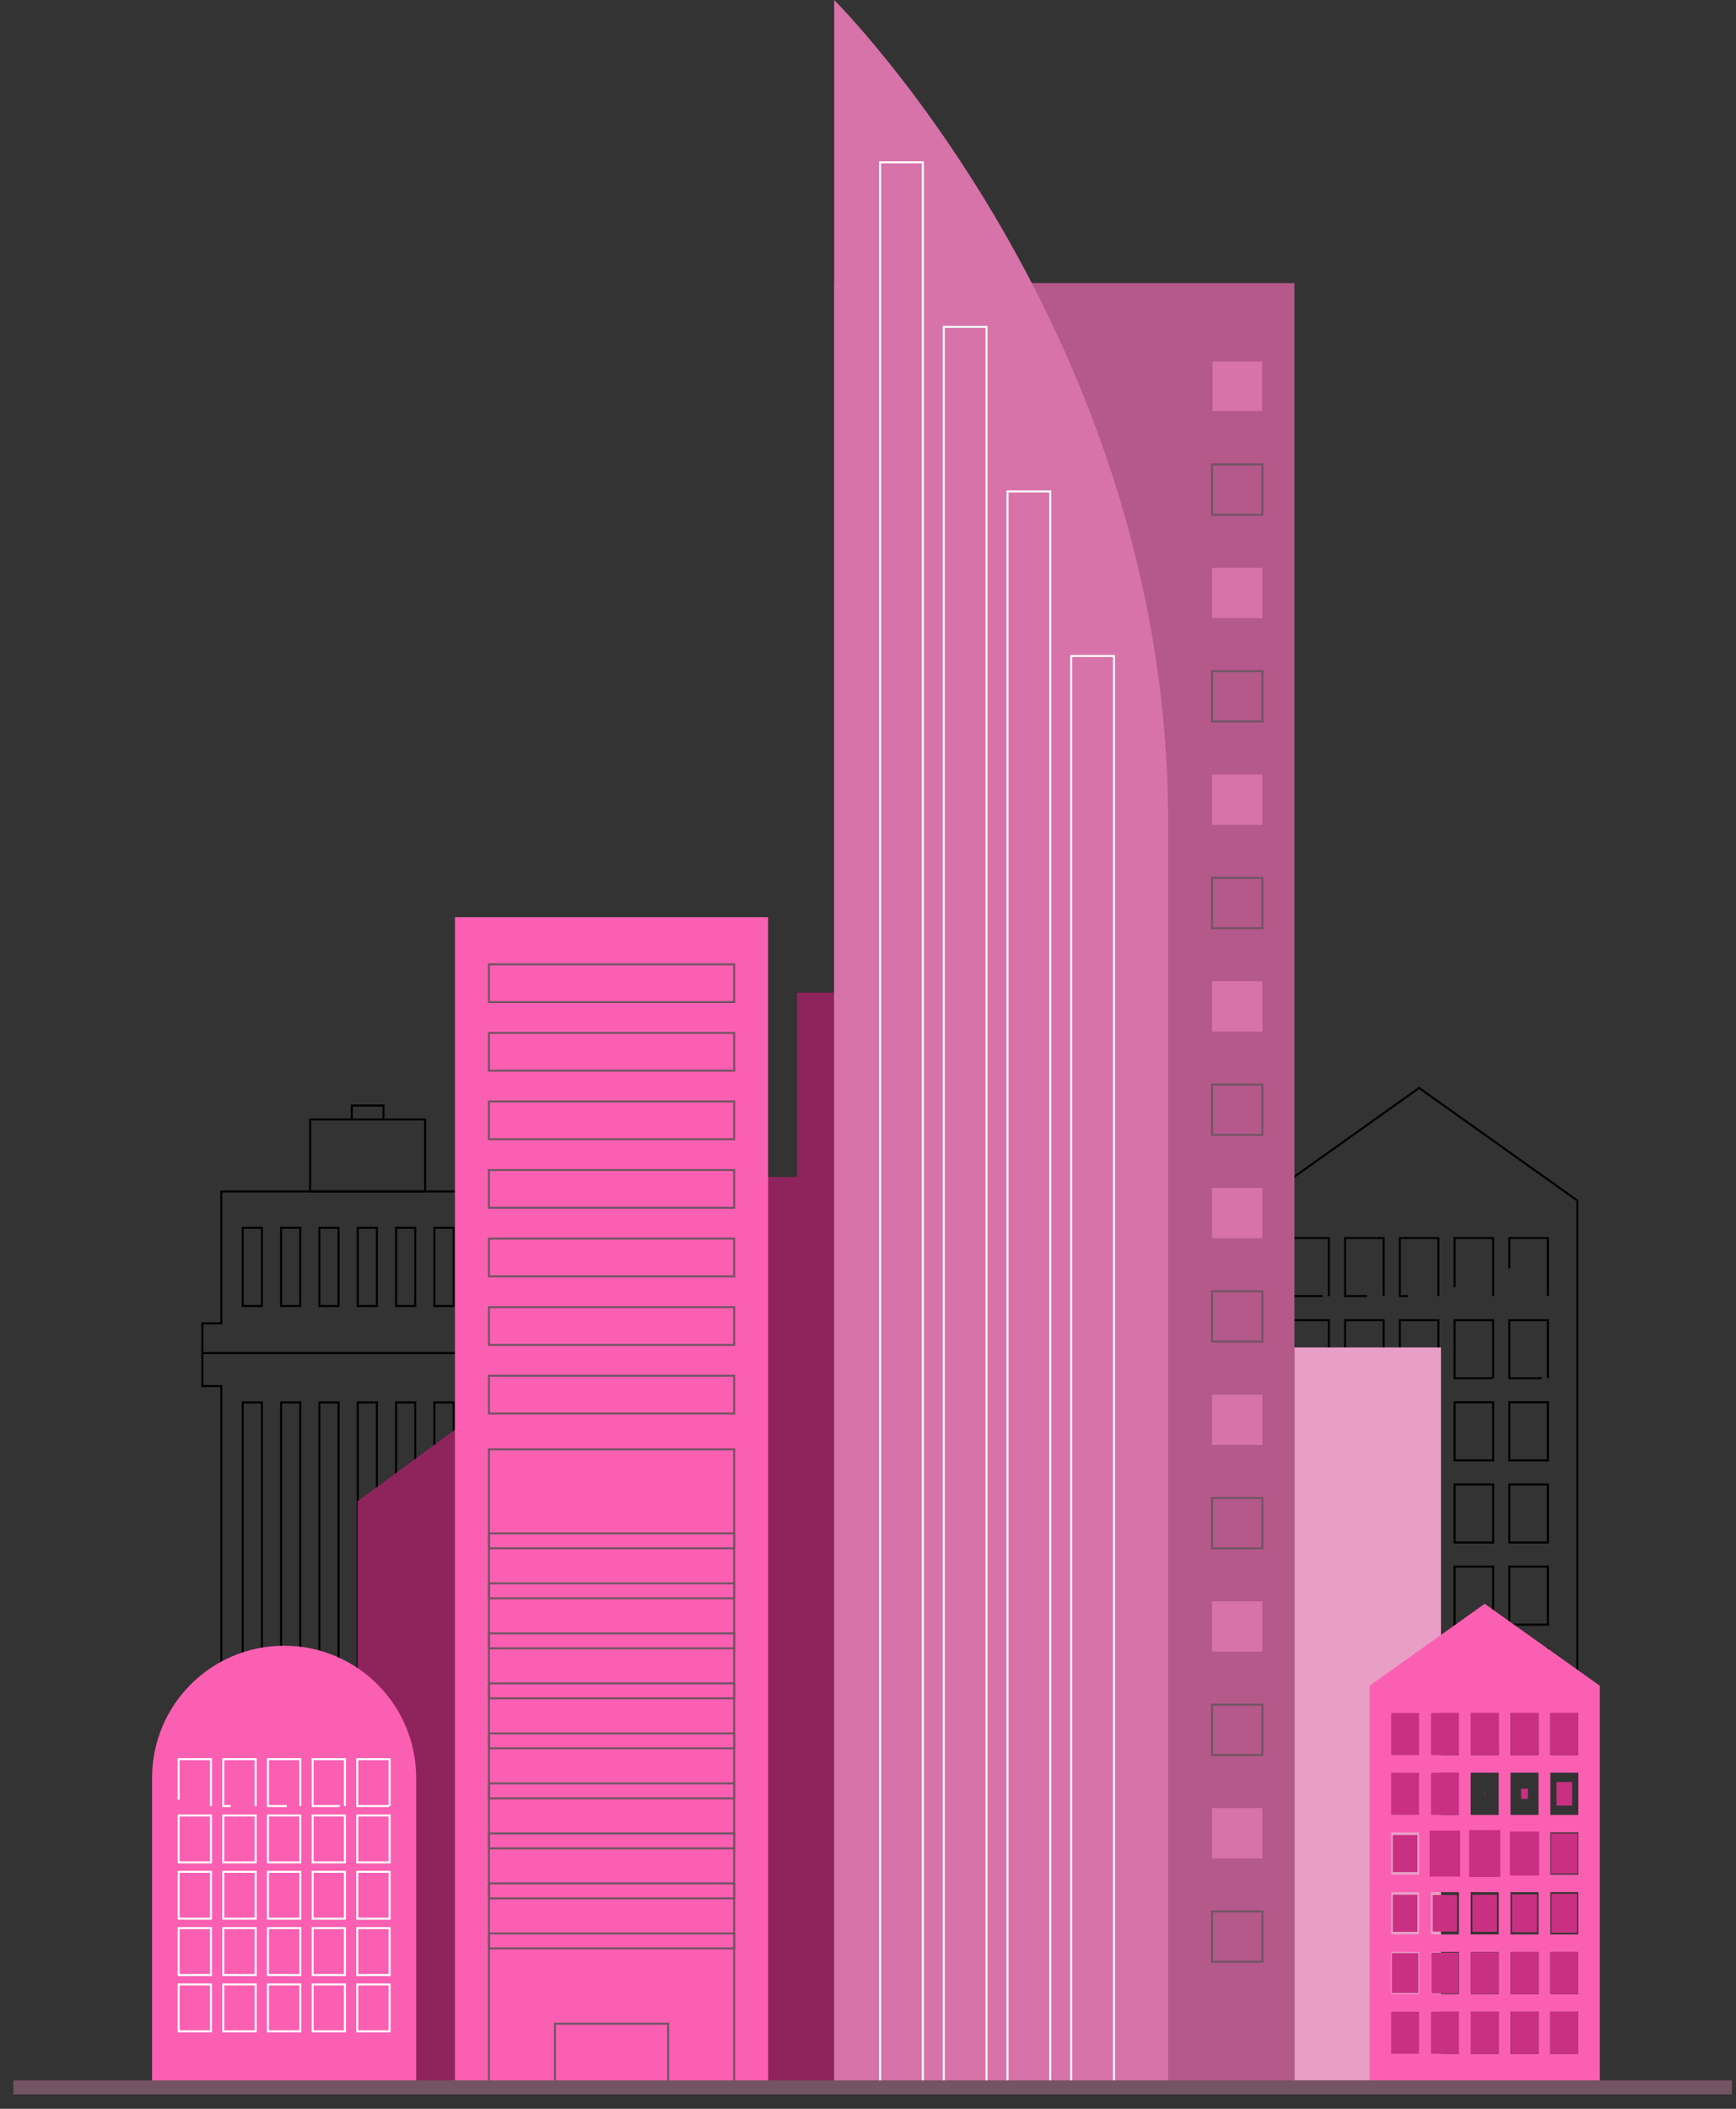 <svg width="112" height="136" viewBox="0 0 112 136" fill="none" xmlns="http://www.w3.org/2000/svg">
<rect x="0" y="0" width="112" height="136" fill="#333333" stroke="none"/>
<path d="M33.159 122.327V89.389H34.342V86.477V85.343H33.159V76.838H14.279V85.343H13.052V86.477V89.389H14.279V122.327H33.159Z" stroke="black" stroke-width="0.13" stroke-miterlimit="10"/>
<path d="M25.24 119.418H22.197V122.358H25.24V119.418Z" stroke="black" stroke-width="0.13" stroke-miterlimit="10"/>
<path d="M23.918 122.358H23.521V119.418H23.918V122.358Z" stroke="black" stroke-width="0.13" stroke-miterlimit="10"/>
<path d="M16.897 90.446H15.66V112.768H16.897V90.446Z" stroke="black" stroke-width="0.13" stroke-miterlimit="10"/>
<path d="M19.37 90.446H18.134V112.768H19.37V90.446Z" stroke="black" stroke-width="0.13" stroke-miterlimit="10"/>
<path d="M21.843 90.446H20.606V112.768H21.843V90.446Z" stroke="black" stroke-width="0.13" stroke-miterlimit="10"/>
<path d="M24.316 90.446H23.079V112.768H24.316V90.446Z" stroke="black" stroke-width="0.13" stroke-miterlimit="10"/>
<path d="M26.789 90.446H25.553V112.768H26.789V90.446Z" stroke="black" stroke-width="0.13" stroke-miterlimit="10"/>
<path d="M29.262 90.446H28.025V112.768H29.262V90.446Z" stroke="black" stroke-width="0.13" stroke-miterlimit="10"/>
<path d="M31.735 90.446H30.498V112.768H31.735V90.446Z" stroke="black" stroke-width="0.13" stroke-miterlimit="10"/>
<path d="M16.897 79.184H15.66V84.226H16.897V79.184Z" stroke="black" stroke-width="0.13" stroke-miterlimit="10"/>
<path d="M19.37 79.184H18.134V84.226H19.37V79.184Z" stroke="black" stroke-width="0.13" stroke-miterlimit="10"/>
<path d="M21.843 79.184H20.606V84.226H21.843V79.184Z" stroke="black" stroke-width="0.13" stroke-miterlimit="10"/>
<path d="M24.316 79.184H23.079V84.226H24.316V79.184Z" stroke="black" stroke-width="0.13" stroke-miterlimit="10"/>
<path d="M26.789 79.184H25.553V84.226H26.789V79.184Z" stroke="black" stroke-width="0.13" stroke-miterlimit="10"/>
<path d="M29.262 79.184H28.025V84.226H29.262V79.184Z" stroke="black" stroke-width="0.13" stroke-miterlimit="10"/>
<path d="M31.735 79.184H30.498V84.226H31.735V79.184Z" stroke="black" stroke-width="0.13" stroke-miterlimit="10"/>
<path d="M23.718 72.195H20.01V76.838H23.718H27.428V72.195H23.718Z" stroke="black" stroke-width="0.13" stroke-miterlimit="10"/>
<path d="M24.74 72.195H22.698V71.298H24.74V72.195Z" stroke="black" stroke-width="0.13" stroke-miterlimit="10"/>
<path d="M15.66 114.129V117.957H21.783L25.612 114.129H15.66Z" stroke="black" stroke-width="0.13" stroke-miterlimit="10"/>
<path d="M31.735 114.129H25.612L21.783 117.957H31.735V114.129Z" stroke="black" stroke-width="0.13" stroke-miterlimit="10"/>
<path d="M13.052 87.262H34.624" stroke="black" stroke-width="0.13" stroke-miterlimit="10"/>
<path d="M81.345 96.402C81.345 87.134 81.345 77.427 81.345 77.427L91.555 70.163L101.765 77.427V112.966H81.345C81.345 112.966 81.345 104.867 81.345 96.402Z" stroke="black" stroke-width="0.13" stroke-miterlimit="10"/>
<path d="M99.864 110.076H97.378V106.332H99.864V110.076Z" stroke="black" stroke-width="0.13" stroke-miterlimit="10"/>
<path d="M99.864 104.778H97.378V101.034H99.864V104.778Z" stroke="black" stroke-width="0.13" stroke-miterlimit="10"/>
<path d="M99.864 99.48H97.378V95.735H99.864V99.48Z" stroke="black" stroke-width="0.13" stroke-miterlimit="10"/>
<path d="M99.864 94.183H97.378V90.437H99.864V94.183Z" stroke="black" stroke-width="0.13" stroke-miterlimit="10"/>
<path d="M99.46 88.885C98.756 88.885 97.378 88.885 97.378 88.885V85.139H99.864V88.885" stroke="black" stroke-width="0.13" stroke-miterlimit="10"/>
<path d="M97.378 81.8C97.378 80.836 97.378 79.841 97.378 79.841H99.864V83.587" stroke="black" stroke-width="0.13" stroke-miterlimit="10"/>
<path d="M96.331 110.076H93.845V106.332H96.331V110.076Z" stroke="black" stroke-width="0.13" stroke-miterlimit="10"/>
<path d="M96.331 104.778H93.845V101.034H96.331V104.778Z" stroke="black" stroke-width="0.13" stroke-miterlimit="10"/>
<path d="M96.331 99.48H93.845V95.735H96.331V99.48Z" stroke="black" stroke-width="0.13" stroke-miterlimit="10"/>
<path d="M96.331 94.183H93.845V90.437H96.331V94.183Z" stroke="black" stroke-width="0.13" stroke-miterlimit="10"/>
<path d="M96.282 88.885C95.935 88.885 93.845 88.885 93.845 88.885V85.139H96.331V88.885" stroke="black" stroke-width="0.13" stroke-miterlimit="10"/>
<path d="M93.845 83.024C93.845 81.979 93.845 79.841 93.845 79.841H96.331V83.587" stroke="black" stroke-width="0.13" stroke-miterlimit="10"/>
<path d="M92.799 110.076H90.313V106.332H92.799V110.076Z" stroke="black" stroke-width="0.13" stroke-miterlimit="10"/>
<path d="M92.799 104.778H90.313V101.034H92.799V104.778Z" stroke="black" stroke-width="0.13" stroke-miterlimit="10"/>
<path d="M92.799 99.48H90.313V95.735H92.799V99.48Z" stroke="black" stroke-width="0.13" stroke-miterlimit="10"/>
<path d="M92.799 94.183H90.313V90.437H92.799V94.183Z" stroke="black" stroke-width="0.13" stroke-miterlimit="10"/>
<path d="M92.799 88.885H90.313V85.139H92.799V88.885Z" stroke="black" stroke-width="0.13" stroke-miterlimit="10"/>
<path d="M90.84 83.587C90.532 83.587 90.313 83.587 90.313 83.587V79.841H92.799V83.587" stroke="black" stroke-width="0.13" stroke-miterlimit="10"/>
<path d="M89.268 110.076H86.78V106.332H89.268V110.076Z" stroke="black" stroke-width="0.13" stroke-miterlimit="10"/>
<path d="M89.268 104.778H86.78V101.034H89.268V104.778Z" stroke="black" stroke-width="0.13" stroke-miterlimit="10"/>
<path d="M89.268 99.48H86.78V95.735H89.268V99.48Z" stroke="black" stroke-width="0.13" stroke-miterlimit="10"/>
<path d="M89.268 94.183H86.78V90.437H89.268V94.183Z" stroke="black" stroke-width="0.13" stroke-miterlimit="10"/>
<path d="M89.268 88.885H86.78V85.139H89.268V88.885Z" stroke="black" stroke-width="0.13" stroke-miterlimit="10"/>
<path d="M88.208 83.587C87.531 83.587 86.78 83.587 86.78 83.587V79.841H89.268V83.587" stroke="black" stroke-width="0.13" stroke-miterlimit="10"/>
<path d="M85.734 110.076H83.249V106.332H85.734V110.076Z" stroke="black" stroke-width="0.13" stroke-miterlimit="10"/>
<path d="M85.734 104.778H83.249V101.034H85.734V104.778Z" stroke="black" stroke-width="0.13" stroke-miterlimit="10"/>
<path d="M85.734 99.48H83.249V95.735H85.734V99.48Z" stroke="black" stroke-width="0.13" stroke-miterlimit="10"/>
<path d="M85.734 94.183H83.249V90.437H85.734V94.183Z" stroke="black" stroke-width="0.13" stroke-miterlimit="10"/>
<path d="M85.734 88.885H83.249V85.139H85.734V88.885Z" stroke="black" stroke-width="0.13" stroke-miterlimit="10"/>
<path d="M85.331 83.587C84.627 83.587 83.249 83.587 83.249 83.587V79.841H85.734V83.587" stroke="black" stroke-width="0.13" stroke-miterlimit="10"/>
<path d="M58.157 82.598H51.423V64.018H58.157V82.598Z" fill="#8F245C"/>
<path d="M53.816 134.507H44.283V75.904H53.816V134.507Z" fill="#8F245C"/>
<path d="M23.062 134.507H35.644V87.578L23.062 96.828V134.507Z" fill="#8F245C"/>
<path d="M92.966 134.506H83.514V86.899H92.966V134.506Z" fill="#E99EC6"/>
<path d="M53.817 134.506H83.513V18.256H53.817V134.506Z" fill="#B4598A"/>
<path d="M81.418 26.505H78.226V23.314H81.418V26.505Z" fill="#D773A9"/>
<path d="M81.445 33.198H78.199V29.952H81.445V33.198Z" stroke="#725464" stroke-width="0.13" stroke-miterlimit="10"/>
<path d="M81.445 39.863H78.199V36.618H81.445V39.863Z" fill="#D773A9"/>
<path d="M81.445 46.529H78.199V43.283H81.445V46.529Z" stroke="#725464" stroke-width="0.13" stroke-miterlimit="10"/>
<path d="M81.445 53.194H78.199V49.949H81.445V53.194Z" fill="#D773A9"/>
<path d="M81.445 59.86H78.199V56.614H81.445V59.86Z" stroke="#725464" stroke-width="0.13" stroke-miterlimit="10"/>
<path d="M81.445 66.525H78.199V63.279H81.445V66.525Z" fill="#D773A9"/>
<path d="M81.445 73.191H78.199V69.945H81.445V73.191Z" stroke="#725464" stroke-width="0.13" stroke-miterlimit="10"/>
<path d="M81.445 79.856H78.199V76.61H81.445V79.856Z" fill="#D773A9"/>
<path d="M81.445 86.522H78.199V83.276H81.445V86.522Z" stroke="#725464" stroke-width="0.13" stroke-miterlimit="10"/>
<path d="M81.445 93.187H78.199V89.941H81.445V93.187Z" fill="#D773A9"/>
<path d="M81.445 99.853H78.199V96.607H81.445V99.853Z" stroke="#725464" stroke-width="0.13" stroke-miterlimit="10"/>
<path d="M81.445 106.518H78.199V103.272H81.445V106.518Z" fill="#D773A9"/>
<path d="M81.445 113.183H78.199V109.938H81.445V113.183Z" stroke="#725464" stroke-width="0.13" stroke-miterlimit="10"/>
<path d="M81.445 119.849H78.199V116.603H81.445V119.849Z" fill="#D773A9"/>
<path d="M81.445 126.515H78.199V123.269H81.445V126.515Z" stroke="#725464" stroke-width="0.13" stroke-miterlimit="10"/>
<path d="M53.817 0C53.817 0 75.359 21.405 75.359 52.948V134.506H53.817V0Z" fill="#D773A9"/>
<path d="M59.537 134.507H56.778V10.467H59.537V134.507Z" stroke="white" stroke-width="0.13" stroke-miterlimit="10"/>
<path d="M63.648 134.506H60.889V21.08H63.648V134.506Z" stroke="white" stroke-width="0.13" stroke-miterlimit="10"/>
<path d="M67.759 134.507H65.001V31.692H67.759V134.507Z" stroke="white" stroke-width="0.13" stroke-miterlimit="10"/>
<path d="M71.87 134.507H69.112V42.305H71.87V134.507Z" stroke="white" stroke-width="0.13" stroke-miterlimit="10"/>
<path d="M29.353 134.507H49.556V59.15H29.353V134.507Z" fill="#FB5FB2"/>
<path d="M47.366 64.626H31.544V62.192H47.366V64.626Z" stroke="#725464" stroke-width="0.13" stroke-miterlimit="10"/>
<path d="M47.366 69.049H31.544V66.614H47.366V69.049Z" stroke="#725464" stroke-width="0.13" stroke-miterlimit="10"/>
<path d="M47.366 73.47H31.544V71.036H47.366V73.47Z" stroke="#725464" stroke-width="0.13" stroke-miterlimit="10"/>
<path d="M47.366 77.892H31.544V75.459H47.366V77.892Z" stroke="#725464" stroke-width="0.13" stroke-miterlimit="10"/>
<path d="M47.366 82.315H31.544V79.88H47.366V82.315Z" stroke="#725464" stroke-width="0.13" stroke-miterlimit="10"/>
<path d="M47.366 86.737H31.544V84.302H47.366V86.737Z" stroke="#725464" stroke-width="0.13" stroke-miterlimit="10"/>
<path d="M47.366 91.159H31.544V88.725H47.366V91.159Z" stroke="#725464" stroke-width="0.13" stroke-miterlimit="10"/>
<path d="M47.366 134.507H31.544V93.471H47.366V134.507Z" stroke="#725464" stroke-width="0.13" stroke-miterlimit="10"/>
<path d="M47.366 99.853H31.544V98.887H47.366V99.853Z" stroke="#725464" stroke-width="0.13" stroke-miterlimit="10"/>
<path d="M47.366 103.078H31.544V102.112H47.366V103.078Z" stroke="#725464" stroke-width="0.13" stroke-miterlimit="10"/>
<path d="M47.366 106.303H31.544V105.337H47.366V106.303Z" stroke="#725464" stroke-width="0.13" stroke-miterlimit="10"/>
<path d="M47.366 109.528H31.544V108.563H47.366V109.528Z" stroke="#725464" stroke-width="0.13" stroke-miterlimit="10"/>
<path d="M47.366 112.753H31.544V111.788H47.366V112.753Z" stroke="#725464" stroke-width="0.13" stroke-miterlimit="10"/>
<path d="M47.366 115.979H31.544V115.013H47.366V115.979Z" stroke="#725464" stroke-width="0.13" stroke-miterlimit="10"/>
<path d="M47.366 119.204H31.544V118.239H47.366V119.204Z" stroke="#725464" stroke-width="0.13" stroke-miterlimit="10"/>
<path d="M47.366 122.429H31.544V121.464H47.366V122.429Z" stroke="#725464" stroke-width="0.13" stroke-miterlimit="10"/>
<path d="M47.366 125.654H31.544V124.689H47.366V125.654Z" stroke="#725464" stroke-width="0.13" stroke-miterlimit="10"/>
<path d="M43.106 130.511H35.804V134.507H43.106V130.511Z" stroke="#725464" stroke-width="0.13" stroke-miterlimit="10"/>
<path d="M103.213 108.715V134.561H88.362V108.715L95.787 103.432L103.213 108.715ZM101.83 129.736H100.022V132.459H101.83V129.736ZM101.83 125.883H100.022V128.606H101.83V125.883ZM101.83 122.029H100.022V124.753H101.83V122.029ZM101.83 118.176H100.022V120.9H101.83V118.176ZM101.83 114.323H100.022V117.047H101.83V114.323ZM101.83 110.47H100.022V113.195H101.83V110.47ZM99.26 129.736H97.452V132.459H99.26V129.736ZM99.26 125.883H97.452V128.606H99.26V125.883ZM99.26 122.029H97.452V124.753H99.26V122.029ZM99.26 118.176H97.452V120.9H99.26V118.176ZM99.26 114.323H97.452V117.047H99.26V114.323ZM99.26 110.47H97.452V113.195H99.26V110.47ZM96.692 129.736H94.884V132.459H96.692V129.736ZM96.692 125.883H94.884V128.606H96.692V125.883ZM96.692 122.029H94.884V124.753H96.692V122.029ZM96.692 118.176H94.884V120.9H96.692V118.176ZM96.692 114.323H94.884V117.047H96.692V114.323ZM96.692 110.47H94.884V113.195H96.692V110.47ZM94.124 129.736H92.315V132.459H94.124V129.736ZM94.124 125.883H92.315V128.606H94.124V125.883ZM94.124 122.029H92.315V124.753H94.124V122.029ZM94.124 118.176H92.315V120.9H94.124V118.176ZM94.124 114.323H92.315V117.047H94.124V114.323ZM94.124 110.47H92.315V113.195H94.124V110.47ZM91.554 129.736H89.747V132.459H91.554V129.736ZM91.554 125.883H89.747V128.606H91.554V125.883ZM91.554 122.029H89.747V124.753H91.554V122.029ZM91.554 118.176H89.747V120.9H91.554V118.176ZM91.554 114.323H89.747V117.047H91.554V114.323ZM91.554 110.47H89.747V113.195H91.554V110.47Z" fill="#FB5FB2"/>
<path d="M101.83 132.459H100.022V129.736H101.83V132.459Z" fill="#C93082"/>
<path d="M101.83 128.606H100.022V125.883H101.83V128.606Z" fill="#C93082"/>
<path d="M101.758 124.645H100.094V122.137H101.758V124.645Z" fill="#C93082"/>
<path d="M101.783 120.829H100.069V118.247H101.783V120.829Z" fill="#C93082"/>
<path d="M101.431 116.446H100.421V114.925H101.431V116.446Z" fill="#C93082"/>
<path d="M101.83 113.194H100.022V110.47H101.83V113.194Z" fill="#C93082"/>
<path d="M99.261 132.459H97.453V129.736H99.261V132.459Z" fill="#C93082"/>
<path d="M99.259 128.604H97.454V125.885H99.259V128.604Z" fill="#C93082"/>
<path d="M99.168 124.613H97.546V122.169H99.168V124.613Z" fill="#C93082"/>
<path d="M99.298 120.957H97.414V118.119H99.298V120.957Z" fill="#C93082"/>
<path d="M98.573 116.012H98.139V115.358H98.573V116.012Z" fill="#C93082"/>
<path d="M99.261 113.195H97.453V110.47H99.261V113.195Z" fill="#C93082"/>
<path d="M96.692 132.459H94.884V129.736H96.692V132.459Z" fill="#C93082"/>
<path d="M96.681 128.589H94.895V125.9H96.681V128.589Z" fill="#C93082"/>
<path d="M96.582 124.588H94.994V122.194H96.582V124.588Z" fill="#C93082"/>
<path d="M96.793 121.053H94.784V118.025H96.793V121.053Z" fill="#C93082"/>
<path d="M95.816 115.727H95.761V115.644H95.816V115.727Z" fill="#C93082"/>
<path d="M96.692 113.195H94.885V110.47H96.692V113.195Z" fill="#C93082"/>
<path d="M94.124 132.459H92.315V129.736H94.124V132.459Z" fill="#C93082"/>
<path d="M94.096 128.564H92.343V125.926H94.096V128.564Z" fill="#C93082"/>
<path d="M94.004 124.573H92.434V122.209H94.004V124.573Z" fill="#C93082"/>
<path d="M94.205 121.023H92.234V118.054H94.205V121.023Z" fill="#C93082"/>
<path d="M94.124 117.047H92.315V114.323H94.124V117.047Z" fill="#C93082"/>
<path d="M94.124 113.194H92.315V110.47H94.124V113.194Z" fill="#C93082"/>
<path d="M91.555 132.459H89.747V129.736H91.555V132.459Z" fill="#C93082"/>
<path d="M91.505 128.532H89.796V125.958H91.505V128.532Z" fill="#C93082"/>
<path d="M91.444 124.587H89.857V122.196H91.444V124.587Z" fill="#C93082"/>
<path d="M91.444 120.733H89.857V118.343H91.444V120.733Z" fill="#C93082"/>
<path d="M91.554 117.047H89.746V114.323H91.554V117.047Z" fill="#C93082"/>
<path d="M91.555 113.194H89.747V110.47H91.555V113.194Z" fill="#C93082"/>
<path d="M26.849 114.657V134.617H9.811V114.657C9.811 109.95 13.624 106.136 18.329 106.136C20.681 106.136 22.811 107.089 24.353 108.631C25.895 110.173 26.849 112.304 26.849 114.657Z" fill="#FB5FB2"/>
<path d="M25.135 131.004H23.049V127.981H25.135V131.004Z" fill="#FB5FB2"/>
<path d="M25.135 131.004H23.049V127.981H25.135V131.004Z" stroke="white" stroke-width="0.13" stroke-miterlimit="10"/>
<path d="M25.135 127.372H23.049V124.348H25.135V127.372Z" fill="#FB5FB2"/>
<path d="M25.135 127.372H23.049V124.348H25.135V127.372Z" stroke="white" stroke-width="0.13" stroke-miterlimit="10"/>
<path d="M25.135 123.739H23.049V120.716H25.135V123.739Z" fill="#FB5FB2"/>
<path d="M25.135 123.739H23.049V120.716H25.135V123.739Z" stroke="white" stroke-width="0.13" stroke-miterlimit="10"/>
<path d="M25.135 120.107H23.049V117.084H25.135V120.107Z" fill="#FB5FB2"/>
<path d="M25.135 120.107H23.049V117.084H25.135V120.107Z" stroke="white" stroke-width="0.13" stroke-miterlimit="10"/>
<path d="M25.095 116.475C24.807 116.475 23.049 116.475 23.049 116.475V113.45H25.135V116.475" fill="#FB5FB2"/>
<path d="M25.095 116.475C24.807 116.475 23.049 116.475 23.049 116.475V113.45H25.135V116.475" stroke="white" stroke-width="0.13" stroke-miterlimit="10"/>
<path d="M22.254 131.004H20.168V127.981H22.254V131.004Z" fill="#FB5FB2"/>
<path d="M22.254 131.004H20.168V127.981H22.254V131.004Z" stroke="white" stroke-width="0.13" stroke-miterlimit="10"/>
<path d="M22.254 127.372H20.168V124.348H22.254V127.372Z" fill="#FB5FB2"/>
<path d="M22.254 127.372H20.168V124.348H22.254V127.372Z" stroke="white" stroke-width="0.13" stroke-miterlimit="10"/>
<path d="M22.254 123.739H20.168V120.716H22.254V123.739Z" fill="#FB5FB2"/>
<path d="M22.254 123.739H20.168V120.716H22.254V123.739Z" stroke="white" stroke-width="0.13" stroke-miterlimit="10"/>
<path d="M22.254 120.107H20.168V117.084H22.254V120.107Z" fill="#FB5FB2"/>
<path d="M22.254 120.107H20.168V117.084H22.254V120.107Z" stroke="white" stroke-width="0.13" stroke-miterlimit="10"/>
<path d="M21.923 116.475C21.335 116.475 20.168 116.475 20.168 116.475V113.45H22.254V116.475" fill="#FB5FB2"/>
<path d="M21.923 116.475C21.335 116.475 20.168 116.475 20.168 116.475V113.45H22.254V116.475" stroke="white" stroke-width="0.13" stroke-miterlimit="10"/>
<path d="M19.374 131.004H17.288V127.981H19.374V131.004Z" fill="#FB5FB2"/>
<path d="M19.374 131.004H17.288V127.981H19.374V131.004Z" stroke="white" stroke-width="0.13" stroke-miterlimit="10"/>
<path d="M19.374 127.372H17.288V124.348H19.374V127.372Z" fill="#FB5FB2"/>
<path d="M19.374 127.372H17.288V124.348H19.374V127.372Z" stroke="white" stroke-width="0.13" stroke-miterlimit="10"/>
<path d="M19.374 123.739H17.288V120.716H19.374V123.739Z" fill="#FB5FB2"/>
<path d="M19.374 123.739H17.288V120.716H19.374V123.739Z" stroke="white" stroke-width="0.13" stroke-miterlimit="10"/>
<path d="M19.374 120.107H17.288V117.084H19.374V120.107Z" fill="#FB5FB2"/>
<path d="M19.374 120.107H17.288V117.084H19.374V120.107Z" stroke="white" stroke-width="0.13" stroke-miterlimit="10"/>
<path d="M18.505 116.475C17.932 116.475 17.288 116.475 17.288 116.475V113.45H19.374V116.475" fill="#FB5FB2"/>
<path d="M18.505 116.475C17.932 116.475 17.288 116.475 17.288 116.475V113.45H19.374V116.475" stroke="white" stroke-width="0.13" stroke-miterlimit="10"/>
<path d="M16.493 131.004H14.406V127.981H16.493V131.004Z" fill="#FB5FB2"/>
<path d="M16.493 131.004H14.406V127.981H16.493V131.004Z" stroke="white" stroke-width="0.13" stroke-miterlimit="10"/>
<path d="M16.493 127.372H14.406V124.348H16.493V127.372Z" fill="#FB5FB2"/>
<path d="M16.493 127.372H14.406V124.348H16.493V127.372Z" stroke="white" stroke-width="0.13" stroke-miterlimit="10"/>
<path d="M16.493 123.739H14.406V120.716H16.493V123.739Z" fill="#FB5FB2"/>
<path d="M16.493 123.739H14.406V120.716H16.493V123.739Z" stroke="white" stroke-width="0.13" stroke-miterlimit="10"/>
<path d="M16.493 120.107H14.406V117.084H16.493V120.107Z" fill="#FB5FB2"/>
<path d="M16.493 120.107H14.406V117.084H16.493V120.107Z" stroke="white" stroke-width="0.13" stroke-miterlimit="10"/>
<path d="M14.886 116.475C14.608 116.475 14.406 116.475 14.406 116.475V113.45H16.493V116.475" fill="#FB5FB2"/>
<path d="M14.886 116.475C14.608 116.475 14.406 116.475 14.406 116.475V113.45H16.493V116.475" stroke="white" stroke-width="0.13" stroke-miterlimit="10"/>
<path d="M13.612 131.004H11.524V127.981H13.612V131.004Z" fill="#FB5FB2"/>
<path d="M13.612 131.004H11.524V127.981H13.612V131.004Z" stroke="white" stroke-width="0.13" stroke-miterlimit="10"/>
<path d="M13.612 127.372H11.524V124.348H13.612V127.372Z" fill="#FB5FB2"/>
<path d="M13.612 127.372H11.524V124.348H13.612V127.372Z" stroke="white" stroke-width="0.13" stroke-miterlimit="10"/>
<path d="M13.612 123.739H11.524V120.716H13.612V123.739Z" fill="#FB5FB2"/>
<path d="M13.612 123.739H11.524V120.716H13.612V123.739Z" stroke="white" stroke-width="0.13" stroke-miterlimit="10"/>
<path d="M13.612 120.107H11.524V117.084H13.612V120.107Z" fill="#FB5FB2"/>
<path d="M13.612 120.107H11.524V117.084H13.612V120.107Z" stroke="white" stroke-width="0.13" stroke-miterlimit="10"/>
<path d="M11.524 116.062C11.524 115.234 11.524 113.45 11.524 113.45H13.612V116.475" fill="#FB5FB2"/>
<path d="M11.524 116.062C11.524 115.234 11.524 113.45 11.524 113.45H13.612V116.475" stroke="white" stroke-width="0.13" stroke-miterlimit="10"/>
<path d="M0.861 134.617H111.742" stroke="#735364" stroke-width="0.907" stroke-miterlimit="10"/>
</svg>
